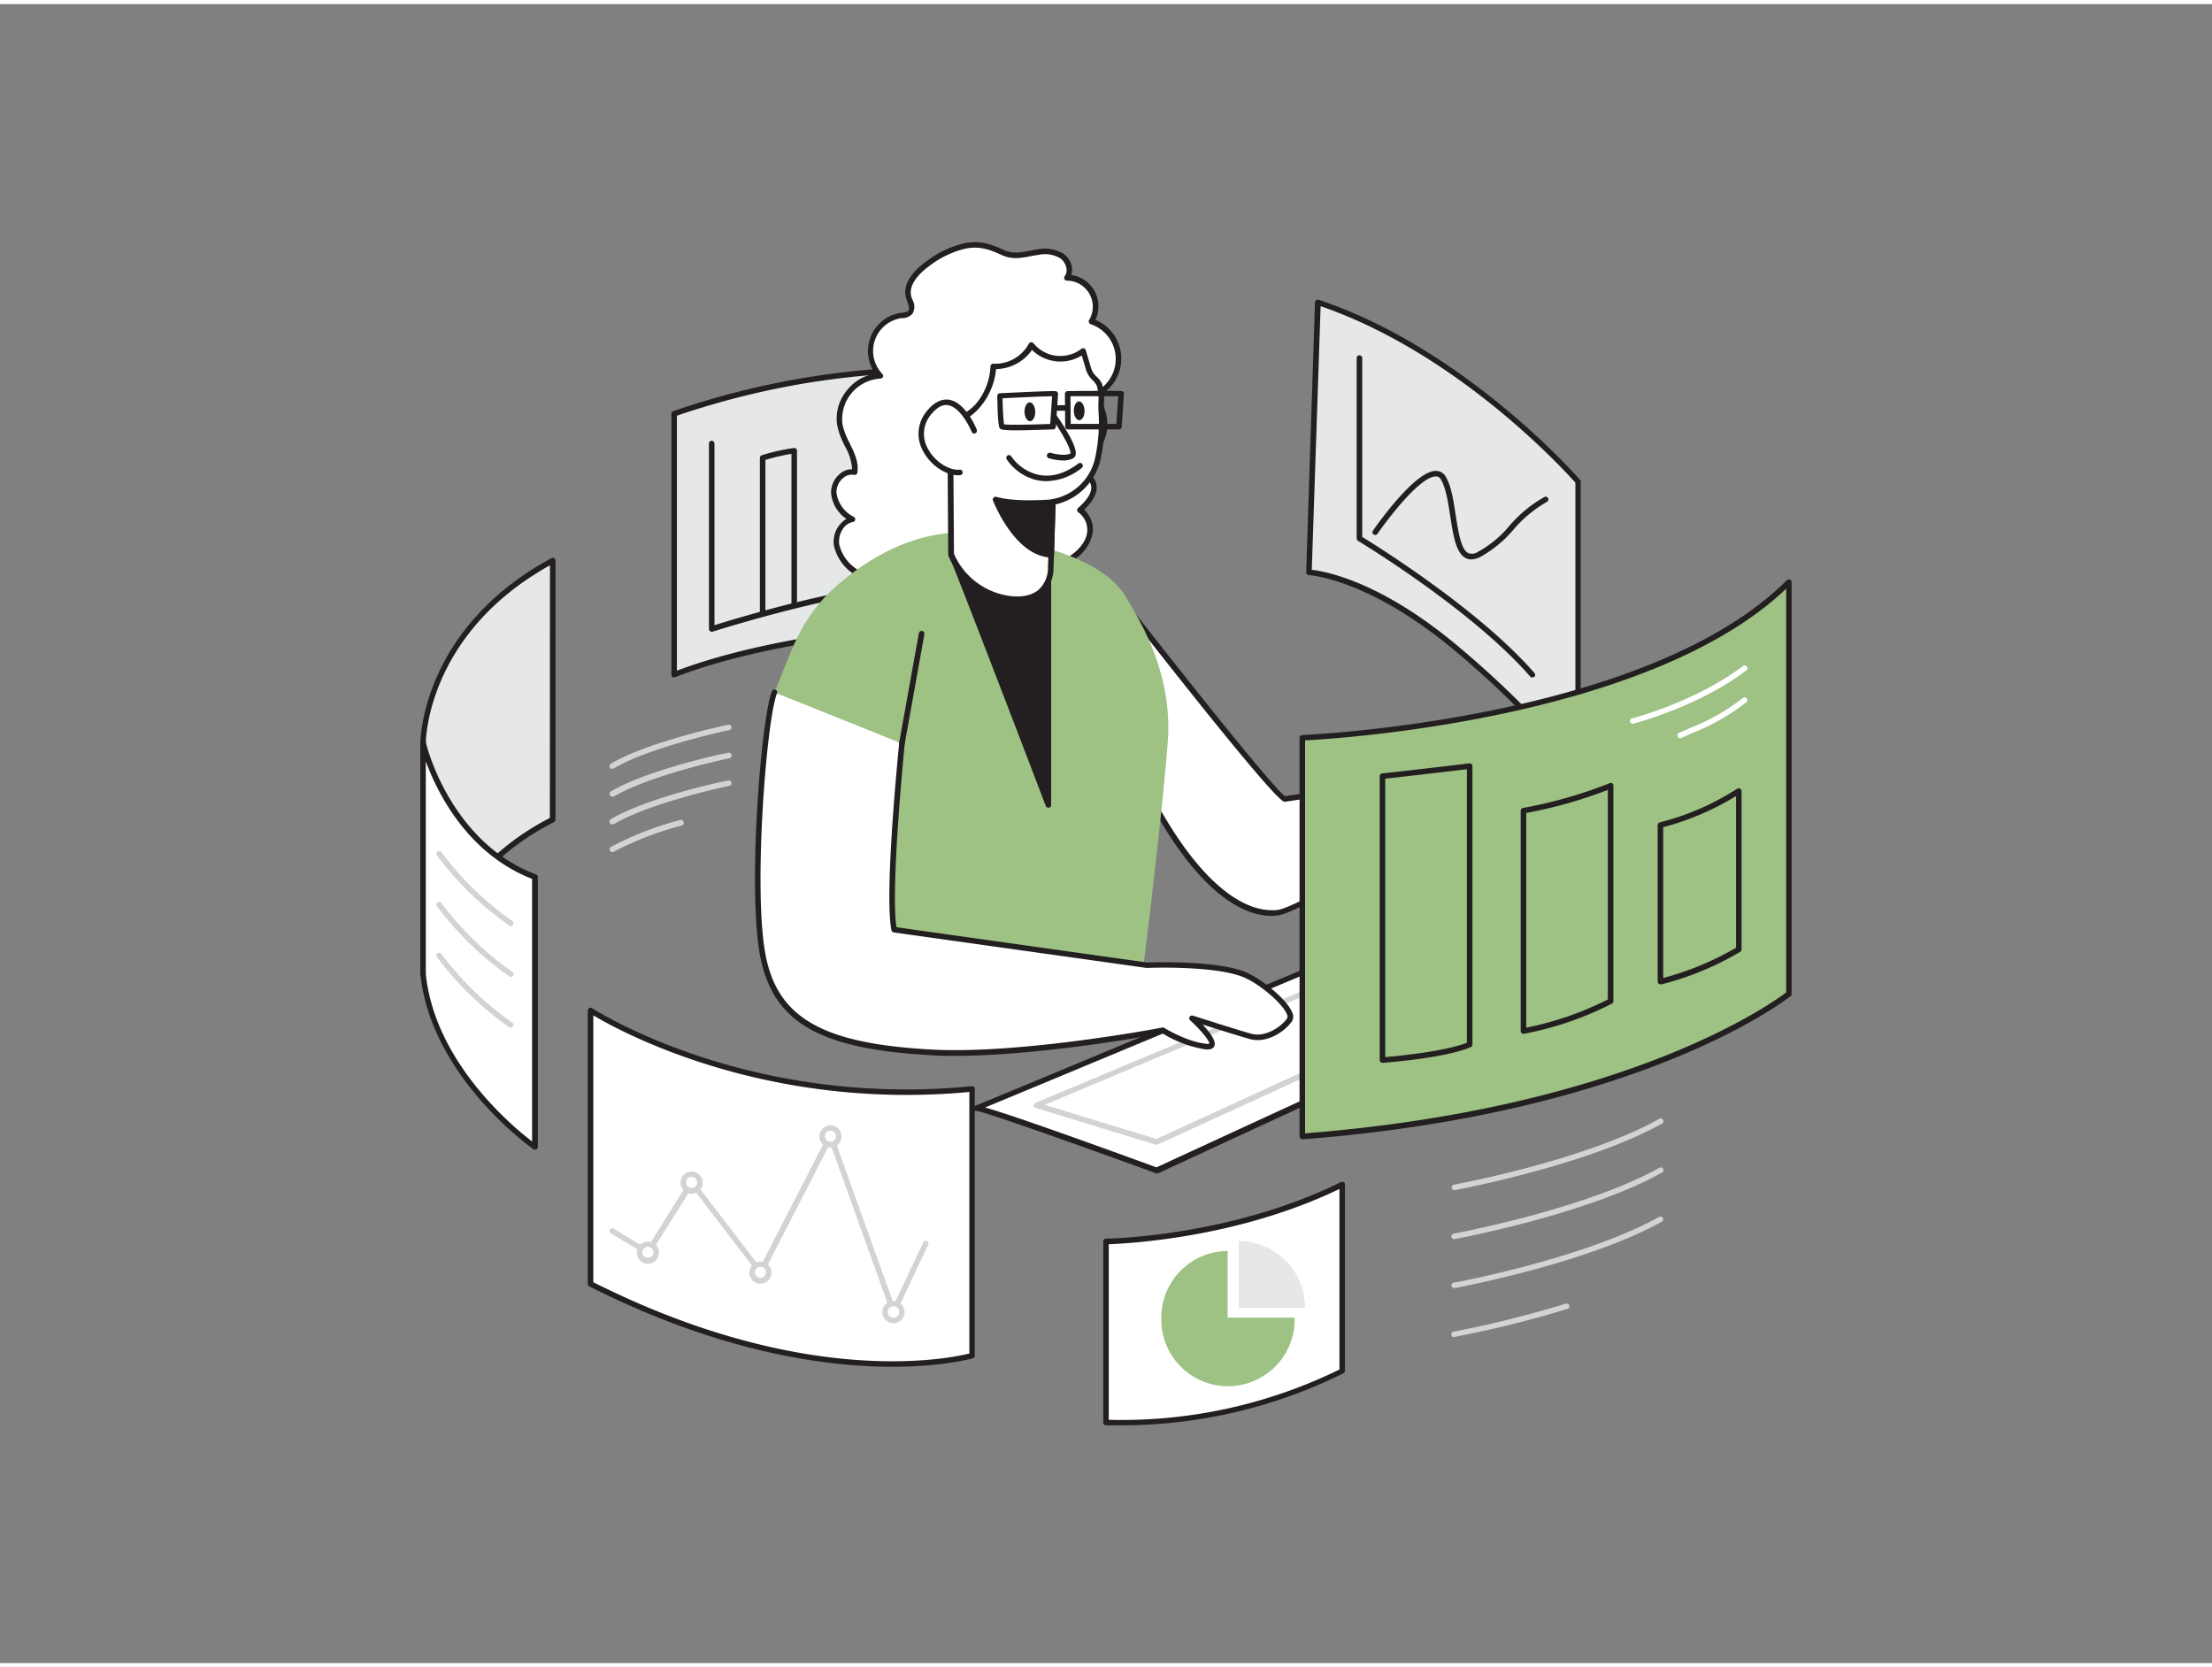 <svg xmlns="http://www.w3.org/2000/svg" viewBox="0 0 400 300" width="406" height="306" class="illustration styles_illustrationTablet__1DWOa"><rect x="0" y="0" width="400" height="300" fill="#808080" stroke="none"/><g id="_519_analytics_process_flatline" data-name="#519_analytics_process_flatline"><path d="M236.7,102.76s10.91.51,26.86,13.91,21.78,22.64,21.78,22.64v-53s-20.25-23.47-47-32.4Z" fill="#e6e7e8"></path><path d="M285.34,139.81a.48.48,0,0,1-.42-.23c-.06-.09-6-9.35-21.68-22.53s-26.46-13.79-26.57-13.79a.51.51,0,0,1-.47-.52l1.59-48.81a.49.49,0,0,1,.22-.39.47.47,0,0,1,.44-.07c26.62,8.87,47.06,32.32,47.27,32.56a.47.47,0,0,1,.12.32v53a.5.5,0,0,1-.36.48ZM237.21,102.3c2.33.26,12.47,2,26.67,14,12.38,10.4,18.75,18.4,21,21.44V86.54c-1.71-1.93-21.09-23.33-46.07-31.91Z" fill="#231f20"></path><path d="M121.9,121.26V74.08A144.85,144.85,0,0,1,179,66.38v45.26S144.05,112.6,121.9,121.26Z" fill="#e6e7e8"></path><path d="M121.91,121.76a.6.6,0,0,1-.29-.08.53.53,0,0,1-.21-.42V74.08a.49.49,0,0,1,.31-.46,146.72,146.72,0,0,1,57.35-7.74.5.5,0,0,1,.46.5v45.25a.48.48,0,0,1-.48.5c-.35,0-35.15,1.07-57,9.6A.57.57,0,0,1,121.91,121.76Zm.5-47.33v46.11c20.57-7.82,51.85-9.23,56.12-9.39V66.85A146.15,146.15,0,0,0,122.41,74.43Z" fill="#231f20"></path><path d="M128.7,113.49a.47.47,0,0,1-.3-.1.48.48,0,0,1-.2-.4V79.46a.5.5,0,0,1,.5-.5.51.51,0,0,1,.5.5v32.85c4.53-1.42,30.12-9.2,39.67-7.22a.5.5,0,0,1-.2,1c-10-2.07-39.52,7.3-39.82,7.4Z" fill="#231f20"></path><path d="M100,147.49s-17,7.06-23.43,27.92V133.69S76.2,113.47,100,100.63Z" fill="#e6e7e8"></path><path d="M76.52,175.91h-.07a.49.49,0,0,1-.43-.49V133.69c0-.2,0-20.67,23.69-33.5a.52.52,0,0,1,.5,0,.5.5,0,0,1,.24.43v46.86a.5.5,0,0,1-.31.46A45.34,45.34,0,0,0,77,175.56.5.5,0,0,1,76.52,175.91Zm22.93-74.43C77,114,77,133.48,77,133.68V172.4a46.45,46.45,0,0,1,22.43-25.23Zm.5,46h0Z" fill="#231f20"></path><path d="M76.52,133.69s4.17,18.14,20.22,24.15v48.82S78.45,194,76.52,175.41Z" fill="#fff"></path><path d="M96.74,207.16a.47.47,0,0,1-.28-.09c-.19-.13-18.51-13-20.43-31.61V133.69a.5.5,0,0,1,1-.11c0,.17,4.31,17.95,19.91,23.8a.5.5,0,0,1,.32.46v48.82a.5.5,0,0,1-.27.44A.46.46,0,0,1,96.74,207.16ZM77,136.93v38.48c1.65,15.92,15.72,27.59,19.22,30.26V158.19C84.44,153.6,79,142.42,77,136.93Z" fill="#231f20"></path><path d="M292.47,172.9c-1.88.37-83.34,38-83.34,38s-31.88-11.63-32.62-11.26,80.3-33.41,80.3-33.41Z" fill="#fff"></path><path d="M209.13,211.39a.47.47,0,0,1-.17,0c-12.31-4.49-31.1-11.19-32.39-11.24v-.05c-.38.08-.42,0-.52-.23a.5.5,0,0,1,.24-.65l.06,0h0c1.1-.4,79.47-33.07,80.26-33.4a.48.48,0,0,1,.29,0l35.66,6.67a.52.52,0,0,1,.41.49.49.49,0,0,1-.4.49c-1.81.46-55.23,25-83.23,38A.52.52,0,0,1,209.13,211.39Zm-31-11.87c2.88.81,10.47,3.34,31,10.83,8.46-3.91,70.44-32.52,81.58-37.28l-33.83-6.33-40,16.67-27.6,11.49-9.1,3.78Z" fill="#231f20"></path><path d="M209.13,206.25l-.15,0-21.67-6.63a.49.49,0,0,1-.35-.45.51.51,0,0,1,.3-.49L248.54,173a.5.5,0,0,1,.63.21l6.38,11.26a.51.51,0,0,1,0,.4.45.45,0,0,1-.27.3l-46,21.09A.52.52,0,0,1,209.13,206.25Zm-20.21-7.2,20.18,6.17,45.31-20.78L248.52,174Z" fill="#d1d3d4"></path><path d="M174.62,43.67a17.74,17.74,0,0,0-7,3.34c-2,1.44-4,3.68-3.33,6,.27.89.9,1.91.34,2.65-.38.49-1.09.53-1.7.62a6.49,6.49,0,0,0-3.71,10.93A7.85,7.85,0,0,0,151.87,76,12.4,12.4,0,0,0,153,79.24c.83,1.73,1.83,3.54,1.54,5.43-2-.41-3.86,1.7-3.75,3.74a6.28,6.28,0,0,0,3.39,4.79c-2,.34-3.21,2.67-2.88,4.67a7.81,7.81,0,0,0,3.48,4.81,15.35,15.35,0,0,0,14,1.79,5.58,5.58,0,0,0,3.63,4.11,15.22,15.22,0,0,0,5.67.73c3.58,0,7.48-.32,10.13-2.73.6-.54,1.14-1.41.74-2.11-.49-.86-2.07-.87-2.16-1.85a13.73,13.73,0,0,0,7.4-2.74,6.7,6.7,0,0,0,2.93-4.57,4.45,4.45,0,0,0-1.83-3.85c1.49-1.31,3.14-3.21,2.35-5C197,85,195,84,195.42,82.55a7.14,7.14,0,0,0,2.15-11.71,7.13,7.13,0,0,0-.19-13.45,5.2,5.2,0,0,0-4.48-7.91,2.93,2.93,0,0,0-.91-3.95,6.08,6.08,0,0,0-4.36-.7c-2.48.36-4.16,1.06-6.4,0S177.12,43.2,174.62,43.67Z" fill="#fff"></path><path d="M177.6,109.81a14.48,14.48,0,0,1-5.38-.77,6.24,6.24,0,0,1-3.82-3.91,15.78,15.78,0,0,1-13.91-2A8.37,8.37,0,0,1,150.81,98a4.82,4.82,0,0,1,2.25-4.91,6.33,6.33,0,0,1-2.77-4.61A4.33,4.33,0,0,1,151.82,85a3.17,3.17,0,0,1,2.27-.88,9.44,9.44,0,0,0-1.31-4.18l-.23-.48a12.85,12.85,0,0,1-1.17-3.37,7.94,7.94,0,0,1,1.89-6.38,8.14,8.14,0,0,1,5-2.89,7,7,0,0,1,4.64-11l.2,0c.49-.07,1-.13,1.17-.41s.09-.82-.19-1.55c-.08-.22-.16-.43-.23-.65-.86-2.88,1.83-5.36,3.52-6.58a17.88,17.88,0,0,1,7.19-3.42h0c2.53-.47,4.45.09,6.91,1.23,1.63.74,2.95.5,4.64.18.47-.09.95-.18,1.47-.26a6.44,6.44,0,0,1,4.72.79,3.78,3.78,0,0,1,1.54,2.48A3,3,0,0,1,193.7,49a5.7,5.7,0,0,1,4.39,8.09A7.62,7.62,0,0,1,198.42,71a7.65,7.65,0,0,1-2.55,11.89c0,.52.38,1,1,1.71a6.11,6.11,0,0,1,1.19,1.62c.68,1.55,0,3.3-2,5.21a4.94,4.94,0,0,1,1.57,3.9,7.2,7.2,0,0,1-3.13,4.94,14.36,14.36,0,0,1-6.75,2.76l.35.17a2.77,2.77,0,0,1,1.3,1,2.3,2.3,0,0,1-.84,2.73c-2.72,2.47-6.64,2.83-10.47,2.86ZM168.77,104a.5.5,0,0,1,.5.43,5,5,0,0,0,3.31,3.71,14.76,14.76,0,0,0,5.48.7c3.63,0,7.33-.36,9.81-2.6.47-.43.88-1.08.64-1.5a2.08,2.08,0,0,0-.87-.6c-.57-.27-1.28-.62-1.36-1.44a.53.53,0,0,1,.12-.37.5.5,0,0,1,.35-.18,13.21,13.21,0,0,0,7.13-2.64c1-.73,2.59-2.24,2.73-4.21a3.92,3.92,0,0,0-1.62-3.4.49.49,0,0,1-.21-.38.48.48,0,0,1,.17-.4c2-1.75,2.75-3.25,2.22-4.46a5.65,5.65,0,0,0-1-1.35c-.72-.78-1.54-1.67-1.22-2.86a.5.5,0,0,1,.29-.33,6.64,6.64,0,0,0,2-10.89.52.52,0,0,1-.15-.47.52.52,0,0,1,.32-.36,6.63,6.63,0,0,0-.17-12.51.49.49,0,0,1-.31-.3.47.47,0,0,1,0-.43,4.71,4.71,0,0,0-4-7.15h0a.51.51,0,0,1-.45-.28.53.53,0,0,1,.05-.53,1.83,1.83,0,0,0,.32-1.42,2.81,2.81,0,0,0-1.12-1.81,5.47,5.47,0,0,0-4-.61c-.51.07-1,.16-1.43.24-1.79.34-3.33.63-5.25-.26-2.27-1.05-4-1.57-6.31-1.15a17.16,17.16,0,0,0-6.79,3.25c-1.18.86-3.85,3.11-3.14,5.49.06.19.13.38.21.58A2.5,2.5,0,0,1,165,56a2.54,2.54,0,0,1-1.82.79l-.2,0a6,6,0,0,0-3.42,10.09.49.49,0,0,1,.1.54.51.51,0,0,1-.46.3,7.36,7.36,0,0,0-6.87,8.18A12,12,0,0,0,153.45,79l.23.47c.81,1.66,1.65,3.38,1.36,5.25a.47.47,0,0,1-.21.33.49.49,0,0,1-.39.08,2.35,2.35,0,0,0-2,.59,3.37,3.37,0,0,0-1.18,2.63,5.72,5.72,0,0,0,3.14,4.38.5.5,0,0,1-.17.93c-1.75.3-2.74,2.41-2.46,4.1a7.36,7.36,0,0,0,3.27,4.48A14.74,14.74,0,0,0,168.59,104,.57.57,0,0,1,168.77,104Zm5.85-60.3h0Z" fill="#231f20"></path><path d="M201.8,106.53s28.77,37,30.48,37.21c0,0,30.37-4.27,32.26-7.26s4-2.16,4-2.16,1.86-3.6,4.2-4,9.66,4,5.4,6.85-42.06,26.66-47.19,27.2c-16.25,1.68-31.8-37.29-30-42.46Z" fill="#fff"></path><path d="M230,164.88c-4.84,0-10.06-3.38-15.18-9.85-8.86-11.19-15.53-29.29-14.31-33.25l.81-15.28a.49.49,0,0,1,.35-.45.5.5,0,0,1,.54.17c11.11,14.29,28.16,35.73,30.16,37,11.66-1.64,30.48-5,31.77-7,1.59-2.52,3.39-2.6,4.2-2.46.56-1,2.25-3.56,4.37-4,1.92-.37,6.12,1.9,7.08,4.27a2.7,2.7,0,0,1-1.31,3.48c-3.26,2.15-42,26.72-47.42,27.28A9.42,9.42,0,0,1,230,164.88Zm-27.75-57-.74,14a.31.31,0,0,1,0,.13c-1.1,3.16,5,20.88,14.12,32.38,3.68,4.64,9.33,10,15.35,9.42,4.89-.51,41.5-23.5,47-27.12,1-.65,1.29-1.4.93-2.28-.81-2-4.56-3.91-6-3.66-1.73.33-3.37,2.84-3.86,3.78a.49.49,0,0,1-.63.23c-.06,0-1.79-.62-3.42,2-2,3.1-29.49,7-32.62,7.48a.29.29,0,0,1-.13,0C230.55,144,211.32,119.57,202.23,107.89Zm-1.24,14h0Z" fill="#231f20"></path><path d="M180.48,96.55s-13-5.26-28.88,8.37C144.45,111,143,117.65,140,124.47c2.41,22.8,10.75,62.24,10.75,62.24h54.4s4.39-33.07,6-53c1-12.4-4.67-21.68-7.61-26.6C198.5,98.58,180.48,96.55,180.48,96.55Z" fill="#9EC184"></path><path d="M172,99.49c1,1.91,17.57,45.33,17.57,45.33V104.21Z" fill="#231f20"></path><path d="M189.58,145.32a.5.5,0,0,1-.47-.32c-.16-.43-16.58-43.42-17.55-45.28a.5.5,0,0,1,.58-.71l17.57,4.71a.5.5,0,0,1,.37.49v40.61a.49.49,0,0,1-.41.49Zm-16.7-45.07c2.36,5.72,12.9,33.24,16.2,41.86V104.59Z" fill="#231f20"></path><path d="M196.09,63.35l.82,2.76c.36,1.23,1.42,1.66,1.87,2.68s.29,3.23.35,4.48a31,31,0,0,1-.64,9.07,10.21,10.21,0,0,1-8.11,7.71L190,102.38s-.14,6.31-7.84,5.09a13.27,13.27,0,0,1-10.14-8l-.11-16c0-1.71-.68-4.92,0-6.54s3.63-2.62,4.93-4.15a11.89,11.89,0,0,0,2.86-7.22,7.47,7.47,0,0,0,6.89-3.88,6.76,6.76,0,0,0,9.36,1.06Z" fill="#fff"></path><path d="M184,108.13a12.45,12.45,0,0,1-2-.17,13.64,13.64,0,0,1-10.53-8.29.51.51,0,0,1,0-.17l-.11-16.06c0-.5-.07-1.16-.13-1.86-.17-1.7-.36-3.63.12-4.86.43-1.07,1.65-1.86,2.83-2.61a9.87,9.87,0,0,0,2.19-1.69,11.29,11.29,0,0,0,2.74-6.91.5.5,0,0,1,.16-.35.43.43,0,0,1,.37-.13,6.94,6.94,0,0,0,6.41-3.62.49.49,0,0,1,.41-.26.51.51,0,0,1,.44.2,6.27,6.27,0,0,0,8.64,1,.5.5,0,0,1,.47-.1.51.51,0,0,1,.33.34l.19.63h0l.82,2.76a3.38,3.38,0,0,0,.9,1.34,4.5,4.5,0,0,1,1,1.28,9.11,9.11,0,0,1,.38,3.54c0,.41,0,.79,0,1.12a31.18,31.18,0,0,1-.65,9.22,10.83,10.83,0,0,1-8.1,8l-.38,11.93a6.23,6.23,0,0,1-2.1,4.33A6.6,6.6,0,0,1,184,108.13ZM172.51,99.4a12.86,12.86,0,0,0,9.72,7.57c2.39.39,4.25,0,5.51-1a5.32,5.32,0,0,0,1.75-3.6L189.88,90a.52.52,0,0,1,.44-.49A9.64,9.64,0,0,0,198,82.22a30.11,30.11,0,0,0,.62-8.93c0-.34,0-.74,0-1.17a8.69,8.69,0,0,0-.29-3.12,3.79,3.79,0,0,0-.76-1,4.26,4.26,0,0,1-1.14-1.74l-.81-2.72a7.34,7.34,0,0,1-9-1A8.07,8.07,0,0,1,180.12,66a12.4,12.4,0,0,1-3,7A10.54,10.54,0,0,1,174.76,75c-1,.67-2.13,1.36-2.44,2.14a11.77,11.77,0,0,0-.06,4.39c.07.72.14,1.41.14,2Z" fill="#231f20"></path><path d="M176.18,77.11s-3.54-8.68-8-3.42,1.61,11.38,5.43,11" fill="#fff"></path><path d="M173.25,85.2c-2.29,0-5-1.84-6.33-4.37a6.37,6.37,0,0,1,.88-7.46c1.21-1.42,2.49-2,3.81-1.83,3,.48,4.95,5.18,5,5.38a.5.5,0,1,1-.92.38s-1.82-4.38-4.27-4.77c-.95-.15-1.92.35-2.89,1.49a5.41,5.41,0,0,0-.75,6.35c1.21,2.3,3.78,4,5.75,3.82a.5.5,0,0,1,.1,1A2.82,2.82,0,0,1,173.25,85.2Z" fill="#231f20"></path><path d="M192.3,82.53a10.49,10.49,0,0,1-2.61-.39.5.5,0,0,1,.29-1c.66.2,2.59.61,3.58.13.23-.5-1.31-3.49-3.34-6.35a.51.51,0,0,1,.12-.7.5.5,0,0,1,.7.12c.91,1.3,3.87,5.64,3.46,7.2a1,1,0,0,1-.5.63A4,4,0,0,1,192.3,82.53Z" fill="#231f20"></path><path d="M189.24,86.27a8.15,8.15,0,0,1-2.13-.28A9.14,9.14,0,0,1,182,82.25a.5.5,0,0,1,.27-.66.51.51,0,0,1,.65.27,8.23,8.23,0,0,0,4.63,3.2c2.41.6,4.93-.09,7.48-2a.5.5,0,0,1,.61.79A10.52,10.52,0,0,1,189.24,86.27Z" fill="#231f20"></path><path d="M190.38,90.05s-6.61.62-10.36-.47c0,0,3.82,9.85,10.08,10Z" fill="#231f20"></path><path d="M190.1,100.08h0c-6.52-.16-10.38-9.9-10.54-10.32a.48.48,0,0,1,.1-.51.52.52,0,0,1,.51-.15c3.61,1.05,10.11.46,10.18.45a.49.49,0,0,1,.38.14.45.45,0,0,1,.16.38l-.28,9.52A.5.5,0,0,1,190.1,100.08Zm-9.22-9.78c1.07,2.3,4.24,8.23,8.74,8.74l.25-8.45A37.56,37.56,0,0,1,180.88,90.3Z" fill="#231f20"></path><ellipse cx="186.37" cy="73.23" rx="0.97" ry="1.7" transform="matrix(1, -0.02, 0.02, 1, -1.6, 4.22)" fill="#231f20"></ellipse><ellipse cx="195.29" cy="73.03" rx="0.97" ry="1.7" transform="matrix(1, -0.02, 0.02, 1, -1.6, 4.42)" fill="#231f20"></ellipse><path d="M184,77.08c-2.91,0-3.06-.2-3.19-.36s-.38-.5-.47-5.85a.5.5,0,0,1,.48-.5c9.76-.48,10.06-.39,10.16-.36a.51.51,0,0,1,.35.51l-.4,5.93a.5.5,0,0,1-.48.46C187.4,77,185.35,77.08,184,77.08ZM181.56,76c.94.12,4.76.06,8.35-.08l.34-5c-1.45,0-5.85.21-8.95.36A45.7,45.7,0,0,0,181.56,76Z" fill="#231f20"></path><path d="M202.34,76.91h-9.22a.49.49,0,0,1-.5-.49l-.05-5.94a.5.5,0,0,1,.49-.5c9.45-.09,9.73,0,9.83,0a.51.51,0,0,1,.35.51l-.4,5.93A.49.49,0,0,1,202.34,76.91Zm-8.72-1h8.26l.33-5c-1.4,0-5.64,0-8.64,0Z" fill="#231f20"></path><path d="M193.07,73.53h-2.29a.5.5,0,0,1,0-1h2.29a.5.5,0,0,1,0,1Z" fill="#231f20"></path><path d="M163.05,133.69s-2.75,27.18-1.41,33.71l45.61,6.42s11.69-.46,17.32,1.55c3.45,1.23,9.71,6.62,8.58,8.31s-4.22,3.8-7,3-10.6-3.29-10.6-3.29,6.09,5.51,2.43,5.14-7.71-2.94-7.71-2.94-25.34,4.81-41.56,4c-20-1-28.51-5.74-30.77-17.57s.13-42.7,2.11-47.55" fill="#fff"></path><path d="M172.68,190.19c-1.39,0-2.74,0-4-.1-20.47-1.06-28.93-5.93-31.23-18s.19-43.06,2.14-47.84a.49.49,0,0,1,.65-.27.49.49,0,0,1,.27.65c-1.91,4.71-4.32,35.49-2.08,47.27,2.19,11.48,10.4,16.13,30.3,17.16,16,.82,41.2-3.91,41.45-4a.51.51,0,0,1,.36.07s4,2.5,7.49,2.86a1.15,1.15,0,0,0,.64,0c.11-.45-1.52-2.48-3.45-4.22a.5.5,0,0,1-.1-.63.5.5,0,0,1,.59-.22c.07,0,7.8,2.51,10.57,3.27,2.51.69,5.43-1.23,6.49-2.82a.73.73,0,0,0,0-.56c-.65-2-5.39-6-8.32-7-5.48-2-17-1.52-17.13-1.52l-45.7-6.42a.5.5,0,0,1-.42-.4c-1.34-6.53,1.29-32.75,1.4-33.86a.5.5,0,1,1,1,.1c0,.26-2.63,26.27-1.48,33.22l45.26,6.37c.39,0,11.76-.45,17.42,1.57,3,1.07,8.12,5.2,8.93,7.63a1.57,1.57,0,0,1-.1,1.42c-1.26,1.89-4.59,4.07-7.59,3.24-1.89-.53-6.07-1.84-8.58-2.64,1.26,1.33,2.54,3,2.13,3.9-.22.49-.77.69-1.63.6a21.26,21.26,0,0,1-7.75-2.9C208,186.55,187.85,190.19,172.68,190.19Z" fill="#231f20"></path><path d="M163.05,134.19H163a.51.51,0,0,1-.41-.58l3.57-19.84a.5.5,0,0,1,1,.18l-3.56,19.84A.51.51,0,0,1,163.05,134.19Z" fill="#231f20"></path><path d="M235.5,204.74V132.67s62.24-2.39,88-28.16V179S297.74,200,235.5,204.74Z" fill="#9EC184"></path><path d="M235.5,205.24a.53.53,0,0,1-.34-.13.52.52,0,0,1-.16-.37V132.67a.5.5,0,0,1,.48-.5c.62,0,62.34-2.68,87.64-28a.53.53,0,0,1,.55-.11.5.5,0,0,1,.31.47V179a.48.48,0,0,1-.19.39c-.25.21-26.57,21.16-88.25,25.89Zm.5-72.1V204.2c58.3-4.58,84.55-23.63,87-25.48v-73C298.13,129.36,241.8,132.85,236,133.14Z" fill="#231f20"></path><path d="M106.79,231.42V182s27.65,18.27,69,14.2v48.22S148.71,252.61,106.79,231.42Z" fill="#fff"></path><path d="M161.37,246.41c-12.12,0-31.18-2.6-54.81-14.54a.52.52,0,0,1-.27-.45V182a.51.51,0,0,1,.26-.44.49.49,0,0,1,.51,0c.28.18,28,18.13,68.67,14.12a.51.51,0,0,1,.38.12.52.52,0,0,1,.16.37v48.22a.5.5,0,0,1-.35.48C175.8,244.91,170.6,246.41,161.37,246.41Zm-54.08-15.29c38.53,19.38,64.67,13.73,68,12.89V196.72c-36.94,3.47-63.22-11-68-13.85Z" fill="#231f20"></path><path d="M250,191.45a.51.51,0,0,1-.34-.13.52.52,0,0,1-.16-.37V139.61a.5.5,0,0,1,.45-.5c3.21-.31,15.62-1.8,15.75-1.81a.51.51,0,0,1,.39.12.48.48,0,0,1,.17.37v50.36a.5.5,0,0,1-.31.46c-4.62,2-15.46,2.81-15.92,2.84Zm.5-51.39v50.35c2.22-.19,10.72-1,14.76-2.59V138.36C262.87,138.64,253.77,139.72,250.47,140.06Z" fill="#231f20"></path><path d="M275.49,186.2a.49.49,0,0,1-.32-.12.53.53,0,0,1-.18-.38V145.85a.5.5,0,0,1,.42-.49,81.52,81.52,0,0,0,15.65-4.47.49.49,0,0,1,.47,0,.51.51,0,0,1,.22.42v39a.5.5,0,0,1-.27.44,59,59,0,0,1-15.91,5.45Zm.5-39.93V185.1A58.8,58.8,0,0,0,290.75,180v-37.9A82.66,82.66,0,0,1,276,146.27Z" fill="#231f20"></path><path d="M300.26,177.25a.5.5,0,0,1-.31-.1.51.51,0,0,1-.19-.4v-28.3a.5.5,0,0,1,.38-.48,46.85,46.85,0,0,0,14-6.09.51.51,0,0,1,.52,0,.5.5,0,0,1,.27.45v28.62a.5.5,0,0,1-.23.42,54.4,54.4,0,0,1-14.32,5.91Zm.5-28.41v27.27a53.56,53.56,0,0,0,13.17-5.47V143.21A49.12,49.12,0,0,1,300.76,148.84Z" fill="#231f20"></path><path d="M295.32,130.13a.5.5,0,0,1-.12-1c.11,0,11.47-3,20-9.44a.51.51,0,0,1,.7.1.5.5,0,0,1-.1.7c-8.72,6.6-20.26,9.58-20.37,9.61Z" fill="#fff"></path><path d="M303.93,132.74a.5.5,0,0,1-.2-1l1.75-.78a37.69,37.69,0,0,0,9.72-5.51.5.5,0,0,1,.64.76,39.09,39.09,0,0,1-9.95,5.67l-1.75.77A.54.54,0,0,1,303.93,132.74Z" fill="#fff"></path><path d="M92.38,166.72a.54.54,0,0,1-.28-.08A57.51,57.51,0,0,1,79,153.93a.5.5,0,0,1,.11-.69.51.51,0,0,1,.7.11A56.42,56.42,0,0,0,92.65,165.8a.51.51,0,0,1,.14.7A.5.5,0,0,1,92.38,166.72Z" fill="#d1d3d4"></path><path d="M92.38,175.91a.54.54,0,0,1-.28-.08A57.51,57.51,0,0,1,79,163.12a.5.5,0,0,1,.11-.69.51.51,0,0,1,.7.11A56.42,56.42,0,0,0,92.65,175a.51.51,0,0,1,.14.7A.5.5,0,0,1,92.38,175.91Z" fill="#d1d3d4"></path><path d="M92.38,185.1a.54.54,0,0,1-.28-.08A57.51,57.51,0,0,1,79,172.31a.5.5,0,0,1,.11-.69.51.51,0,0,1,.7.11,56.42,56.42,0,0,0,12.82,12.45.51.51,0,0,1,.14.7A.5.5,0,0,1,92.38,185.1Z" fill="#d1d3d4"></path><path d="M277.08,121.76a.48.48,0,0,1-.38-.17c-10.52-12.09-30.93-24.41-31.13-24.53a.51.51,0,0,1-.24-.43V64a.5.5,0,0,1,.5-.5.51.51,0,0,1,.5.5V96.35c2.35,1.44,21.12,13.09,31.13,24.59a.5.5,0,0,1,0,.7A.54.54,0,0,1,277.08,121.76Z" fill="#231f20"></path><path d="M266.06,100.42a2.18,2.18,0,0,1-1-.24c-1.78-.89-2.28-4.14-2.81-7.58-.38-2.49-.78-5.06-1.66-6.58a1,1,0,0,0-.89-.61c-2.78-.1-8.61,7.49-10.64,10.42a.5.5,0,0,1-.82-.56c.77-1.12,7.62-10.86,11.41-10.86h.09a2,2,0,0,1,1.72,1.1c1,1.68,1.38,4.35,1.78,6.93.47,3,.95,6.17,2.27,6.84a1.91,1.91,0,0,0,1.77-.24,19.8,19.8,0,0,0,5.62-4.64,23.57,23.57,0,0,1,6.36-5.26.5.5,0,0,1,.68.19.51.51,0,0,1-.2.68,22.72,22.72,0,0,0-6.1,5.07,21.09,21.09,0,0,1-5.89,4.85A3.66,3.66,0,0,1,266.06,100.42Z" fill="#231f20"></path><path d="M137.91,110.79a.5.5,0,0,1-.5-.5V82.06a.5.5,0,0,1,.35-.48,36.67,36.67,0,0,1,5.81-1.31.45.45,0,0,1,.38.13.47.47,0,0,1,.17.37v27.66a.51.51,0,0,1-.5.5.5.5,0,0,1-.5-.5V81.33a36.64,36.64,0,0,0-4.71,1.1v27.86A.5.5,0,0,1,137.91,110.79Z" fill="#231f20"></path><path d="M161.57,237h0a.51.51,0,0,1-.45-.33l-11-30.68L138,229.59a.52.52,0,0,1-.4.27.49.49,0,0,1-.44-.2l-12-15.69L117.58,226a.51.51,0,0,1-.68.17l-6.45-3.89a.49.49,0,0,1-.17-.68.5.5,0,0,1,.69-.17l6,3.62,7.65-12.26a.52.52,0,0,1,.4-.24.48.48,0,0,1,.42.2l12,15.64,12.3-23.92a.5.5,0,0,1,.91.06l11,30.63,5.29-11.2a.5.5,0,1,1,.9.43L162,236.72A.52.52,0,0,1,161.57,237Z" fill="#d1d3d4"></path><circle cx="117.16" cy="225.75" r="1.53" fill="#fff"></circle><path d="M117.16,227.78a2,2,0,1,1,2-2A2,2,0,0,1,117.16,227.78Zm0-3.06a1,1,0,1,0,1,1A1,1,0,0,0,117.16,224.72Z" fill="#d1d3d4"></path><circle cx="125.07" cy="213.09" r="1.53" fill="#fff"></circle><path d="M125.07,215.12a2,2,0,1,1,2-2A2,2,0,0,1,125.07,215.12Zm0-3.06a1,1,0,1,0,1,1A1,1,0,0,0,125.07,212.06Z" fill="#d1d3d4"></path><circle cx="150.17" cy="204.74" r="1.53" fill="#fff"></circle><path d="M150.17,206.77a2,2,0,1,1,2-2A2,2,0,0,1,150.17,206.77Zm0-3.06a1,1,0,1,0,1,1A1,1,0,0,0,150.17,203.71Z" fill="#d1d3d4"></path><circle cx="161.57" cy="236.5" r="1.53" fill="#fff"></circle><path d="M161.57,238.53a2,2,0,1,1,2-2A2,2,0,0,1,161.57,238.53Zm0-3.06a1,1,0,0,0,0,2.06,1,1,0,0,0,0-2.06Z" fill="#d1d3d4"></path><circle cx="137.51" cy="229.36" r="1.53" fill="#fff"></circle><path d="M137.51,231.39a2,2,0,1,1,2-2A2,2,0,0,1,137.51,231.39Zm0-3.06a1,1,0,1,0,1,1A1,1,0,0,0,137.51,228.33Z" fill="#d1d3d4"></path><path d="M242.71,213.46C222.28,223.57,200,223.74,200,223.74v32.71a89.91,89.91,0,0,0,42.71-9.28Z" fill="#fff"></path><path d="M202.63,257c-.88,0-1.75,0-2.64,0a.51.51,0,0,1-.49-.5V223.74a.5.5,0,0,1,.5-.5c.22,0,22.4-.29,42.49-10.23a.53.53,0,0,1,.49,0,.5.5,0,0,1,.23.42v33.71a.49.49,0,0,1-.27.45A90.42,90.42,0,0,1,202.63,257Zm-2.13-1a89.53,89.53,0,0,0,41.71-9.09V214.26c-18.42,8.89-38.34,9.86-41.71,10Z" fill="#231f20"></path><path d="M210,237.52a12.06,12.06,0,1,0,24.11,0H222V225.47A12.06,12.06,0,0,0,210,237.52Z" fill="#9EC184"></path><path d="M224,223.69v12.06H236A12.06,12.06,0,0,0,224,223.69Z" fill="#e6e7e8"></path><path d="M263,214.47a.49.49,0,0,1-.49-.41.51.51,0,0,1,.4-.59c.24,0,23.73-4.4,37.11-11.87a.5.5,0,1,1,.48.87c-13.52,7.55-37.17,11.95-37.41,12Z" fill="#d1d3d4"></path><path d="M263,223.33a.5.5,0,0,1-.09-1c.24-.05,23.73-4.41,37.11-11.88a.5.5,0,1,1,.48.87c-13.52,7.56-37.17,11.95-37.41,12Z" fill="#d1d3d4"></path><path d="M263,232.19a.5.5,0,0,1-.09-1c.24,0,23.73-4.41,37.11-11.88a.51.51,0,0,1,.68.19.5.5,0,0,1-.2.68c-13.52,7.56-37.17,11.95-37.41,12Z" fill="#d1d3d4"></path><path d="M263,241.05a.5.5,0,0,1-.09-1A196.49,196.49,0,0,0,283.14,235a.51.51,0,0,1,.63.33.5.5,0,0,1-.33.62A197.31,197.31,0,0,1,263.09,241Z" fill="#d1d3d4"></path><path d="M110.71,138.29a.49.49,0,0,1-.43-.24.51.51,0,0,1,.18-.69c6.78-4,20.64-6.93,21.23-7.05a.49.49,0,0,1,.59.38.5.5,0,0,1-.38.6c-.15,0-14.3,3-20.94,6.94A.57.57,0,0,1,110.71,138.29Z" fill="#d1d3d4"></path><path d="M110.71,143.31a.5.5,0,0,1-.25-.93c6.78-4,20.64-6.93,21.23-7a.5.5,0,0,1,.21,1c-.15,0-14.3,3-20.94,6.94A.47.47,0,0,1,110.71,143.31Z" fill="#d1d3d4"></path><path d="M110.71,148.33a.5.5,0,0,1-.43-.25.51.51,0,0,1,.18-.69c6.78-4,20.64-6.93,21.23-7a.51.51,0,0,1,.59.39.49.49,0,0,1-.38.59c-.15,0-14.3,3-20.94,6.94A.59.59,0,0,1,110.71,148.33Z" fill="#d1d3d4"></path><path d="M110.71,153.34a.5.5,0,0,1-.25-.93A58.18,58.18,0,0,1,123,147.54a.5.5,0,0,1,.28,1A57.88,57.88,0,0,0,111,153.27.47.47,0,0,1,110.71,153.34Z" fill="#d1d3d4"></path></g></svg>